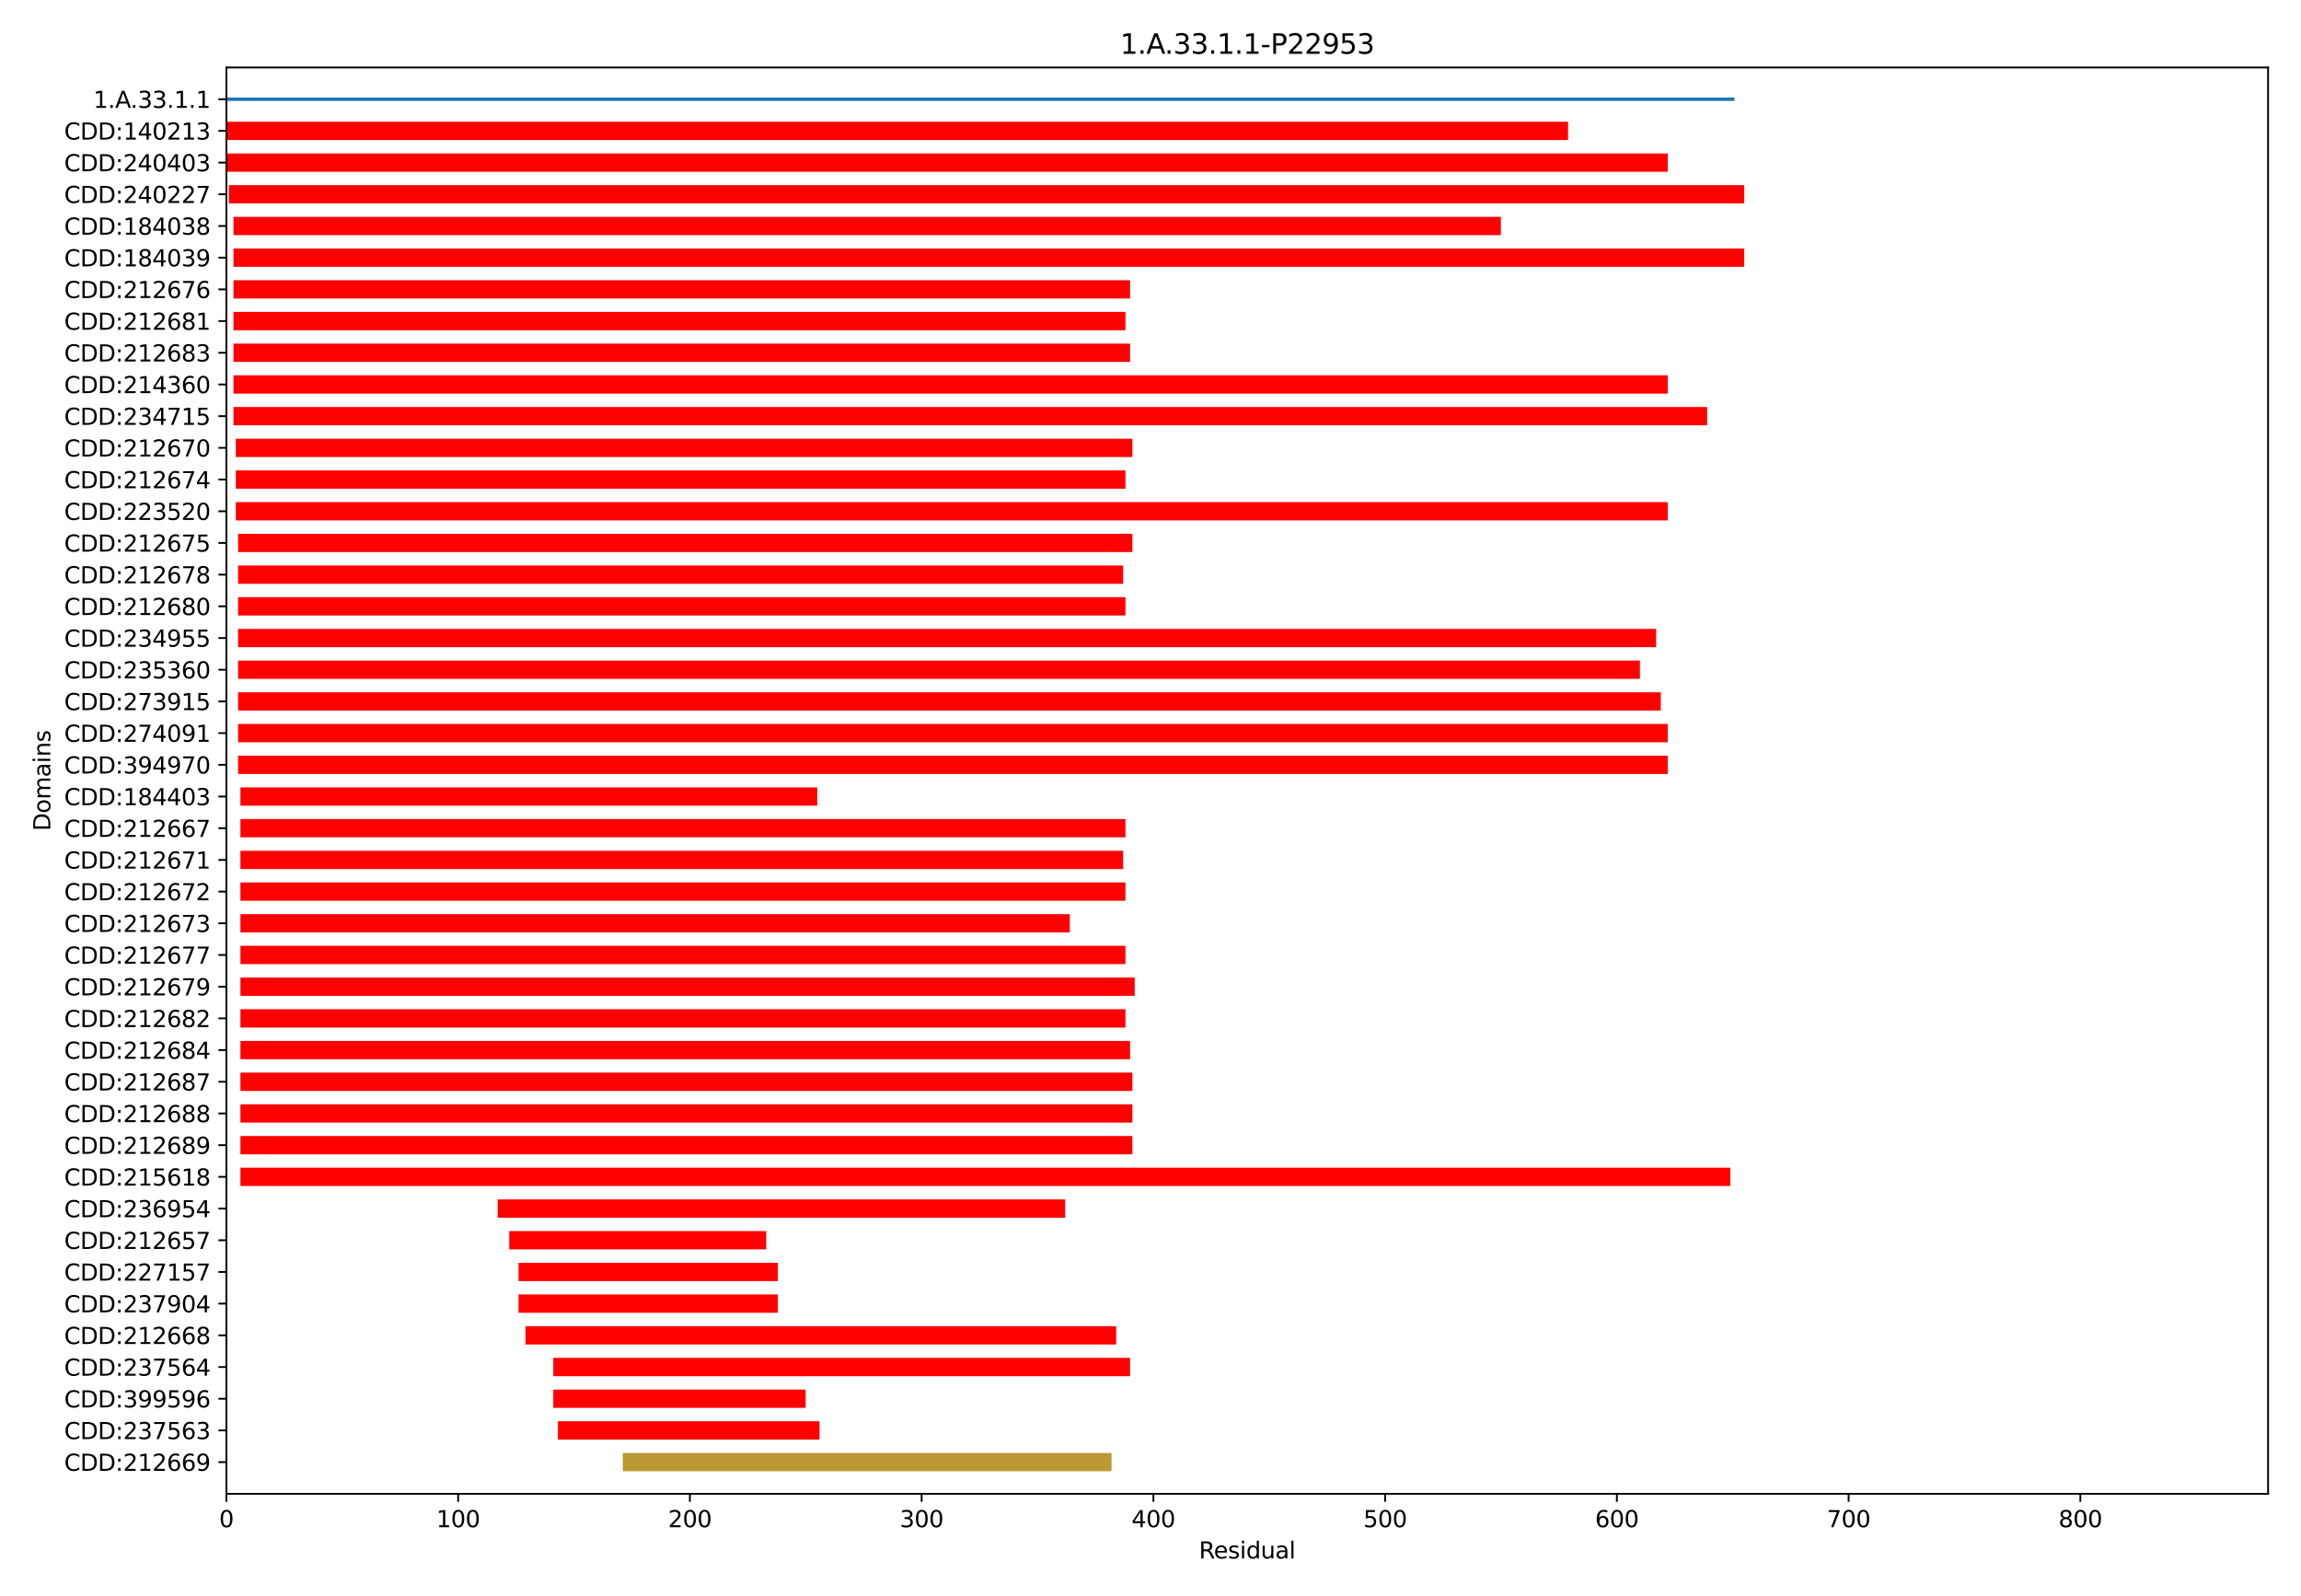 <?xml version="1.0" encoding="utf-8" standalone="no"?>
<!DOCTYPE svg PUBLIC "-//W3C//DTD SVG 1.1//EN"
  "http://www.w3.org/Graphics/SVG/1.1/DTD/svg11.dtd">
<svg xmlns:xlink="http://www.w3.org/1999/xlink" width="1006.205pt" height="697.974pt" viewBox="0 0 1006.205 697.974" xmlns="http://www.w3.org/2000/svg" version="1.1">
 <defs>
  <style type="text/css">*{stroke-linejoin: round; stroke-linecap: butt}</style>
 </defs>
 <g id="figure_1">
  <g id="patch_1">
   <path d="M 0 697.974 
L 1006.205 697.974 
L 1006.205 0 
L 0 0 
z
" style="fill: #ffffff"/>
  </g>
  <g id="axes_1">
   <g id="patch_2">
    <path d="M 99.005 653.218 
L 991.805 653.218 
L 991.805 29.518 
L 99.005 29.518 
z
" style="fill: #ffffff"/>
   </g>
   <g id="matplotlib.axis_1">
    <g id="xtick_1">
     <g id="line2d_1">
      <defs>
       <path id="m0e408257dc" d="M 0 0 
L 0 3.5 
" style="stroke: #000000; stroke-width: 0.8"/>
      </defs>
      <g>
       <use xlink:href="#m0e408257dc" x="99.005" y="653.218" style="stroke: #000000; stroke-width: 0.8"/>
      </g>
     </g>
     <g id="text_1">
      <!-- 0 -->
      <g transform="translate(95.823 667.817) scale(0.1 -0.1)">
       <defs>
        <path id="DejaVuSans-30" d="M 2034 4250 
Q 1547 4250 1301 3770 
Q 1056 3291 1056 2328 
Q 1056 1369 1301 889 
Q 1547 409 2034 409 
Q 2525 409 2770 889 
Q 3016 1369 3016 2328 
Q 3016 3291 2770 3770 
Q 2525 4250 2034 4250 
z
M 2034 4750 
Q 2819 4750 3233 4129 
Q 3647 3509 3647 2328 
Q 3647 1150 3233 529 
Q 2819 -91 2034 -91 
Q 1250 -91 836 529 
Q 422 1150 422 2328 
Q 422 3509 836 4129 
Q 1250 4750 2034 4750 
z
" transform="scale(0.016)"/>
       </defs>
       <use xlink:href="#DejaVuSans-30"/>
      </g>
     </g>
    </g>
    <g id="xtick_2">
     <g id="line2d_2">
      <g>
       <use xlink:href="#m0e408257dc" x="200.344" y="653.218" style="stroke: #000000; stroke-width: 0.8"/>
      </g>
     </g>
     <g id="text_2">
      <!-- 100 -->
      <g transform="translate(190.8 667.817) scale(0.1 -0.1)">
       <defs>
        <path id="DejaVuSans-31" d="M 794 531 
L 1825 531 
L 1825 4091 
L 703 3866 
L 703 4441 
L 1819 4666 
L 2450 4666 
L 2450 531 
L 3481 531 
L 3481 0 
L 794 0 
L 794 531 
z
" transform="scale(0.016)"/>
       </defs>
       <use xlink:href="#DejaVuSans-31"/>
       <use xlink:href="#DejaVuSans-30" x="63.623"/>
       <use xlink:href="#DejaVuSans-30" x="127.246"/>
      </g>
     </g>
    </g>
    <g id="xtick_3">
     <g id="line2d_3">
      <g>
       <use xlink:href="#m0e408257dc" x="301.683" y="653.218" style="stroke: #000000; stroke-width: 0.8"/>
      </g>
     </g>
     <g id="text_3">
      <!-- 200 -->
      <g transform="translate(292.14 667.817) scale(0.1 -0.1)">
       <defs>
        <path id="DejaVuSans-32" d="M 1228 531 
L 3431 531 
L 3431 0 
L 469 0 
L 469 531 
Q 828 903 1448 1529 
Q 2069 2156 2228 2338 
Q 2531 2678 2651 2914 
Q 2772 3150 2772 3378 
Q 2772 3750 2511 3984 
Q 2250 4219 1831 4219 
Q 1534 4219 1204 4116 
Q 875 4013 500 3803 
L 500 4441 
Q 881 4594 1212 4672 
Q 1544 4750 1819 4750 
Q 2544 4750 2975 4387 
Q 3406 4025 3406 3419 
Q 3406 3131 3298 2873 
Q 3191 2616 2906 2266 
Q 2828 2175 2409 1742 
Q 1991 1309 1228 531 
z
" transform="scale(0.016)"/>
       </defs>
       <use xlink:href="#DejaVuSans-32"/>
       <use xlink:href="#DejaVuSans-30" x="63.623"/>
       <use xlink:href="#DejaVuSans-30" x="127.246"/>
      </g>
     </g>
    </g>
    <g id="xtick_4">
     <g id="line2d_4">
      <g>
       <use xlink:href="#m0e408257dc" x="403.023" y="653.218" style="stroke: #000000; stroke-width: 0.8"/>
      </g>
     </g>
     <g id="text_4">
      <!-- 300 -->
      <g transform="translate(393.479 667.817) scale(0.1 -0.1)">
       <defs>
        <path id="DejaVuSans-33" d="M 2597 2516 
Q 3050 2419 3304 2112 
Q 3559 1806 3559 1356 
Q 3559 666 3084 287 
Q 2609 -91 1734 -91 
Q 1441 -91 1130 -33 
Q 819 25 488 141 
L 488 750 
Q 750 597 1062 519 
Q 1375 441 1716 441 
Q 2309 441 2620 675 
Q 2931 909 2931 1356 
Q 2931 1769 2642 2001 
Q 2353 2234 1838 2234 
L 1294 2234 
L 1294 2753 
L 1863 2753 
Q 2328 2753 2575 2939 
Q 2822 3125 2822 3475 
Q 2822 3834 2567 4026 
Q 2313 4219 1838 4219 
Q 1578 4219 1281 4162 
Q 984 4106 628 3988 
L 628 4550 
Q 988 4650 1302 4700 
Q 1616 4750 1894 4750 
Q 2613 4750 3031 4423 
Q 3450 4097 3450 3541 
Q 3450 3153 3228 2886 
Q 3006 2619 2597 2516 
z
" transform="scale(0.016)"/>
       </defs>
       <use xlink:href="#DejaVuSans-33"/>
       <use xlink:href="#DejaVuSans-30" x="63.623"/>
       <use xlink:href="#DejaVuSans-30" x="127.246"/>
      </g>
     </g>
    </g>
    <g id="xtick_5">
     <g id="line2d_5">
      <g>
       <use xlink:href="#m0e408257dc" x="504.362" y="653.218" style="stroke: #000000; stroke-width: 0.8"/>
      </g>
     </g>
     <g id="text_5">
      <!-- 400 -->
      <g transform="translate(494.818 667.817) scale(0.1 -0.1)">
       <defs>
        <path id="DejaVuSans-34" d="M 2419 4116 
L 825 1625 
L 2419 1625 
L 2419 4116 
z
M 2253 4666 
L 3047 4666 
L 3047 1625 
L 3713 1625 
L 3713 1100 
L 3047 1100 
L 3047 0 
L 2419 0 
L 2419 1100 
L 313 1100 
L 313 1709 
L 2253 4666 
z
" transform="scale(0.016)"/>
       </defs>
       <use xlink:href="#DejaVuSans-34"/>
       <use xlink:href="#DejaVuSans-30" x="63.623"/>
       <use xlink:href="#DejaVuSans-30" x="127.246"/>
      </g>
     </g>
    </g>
    <g id="xtick_6">
     <g id="line2d_6">
      <g>
       <use xlink:href="#m0e408257dc" x="605.702" y="653.218" style="stroke: #000000; stroke-width: 0.8"/>
      </g>
     </g>
     <g id="text_6">
      <!-- 500 -->
      <g transform="translate(596.158 667.817) scale(0.1 -0.1)">
       <defs>
        <path id="DejaVuSans-35" d="M 691 4666 
L 3169 4666 
L 3169 4134 
L 1269 4134 
L 1269 2991 
Q 1406 3038 1543 3061 
Q 1681 3084 1819 3084 
Q 2600 3084 3056 2656 
Q 3513 2228 3513 1497 
Q 3513 744 3044 326 
Q 2575 -91 1722 -91 
Q 1428 -91 1123 -41 
Q 819 9 494 109 
L 494 744 
Q 775 591 1075 516 
Q 1375 441 1709 441 
Q 2250 441 2565 725 
Q 2881 1009 2881 1497 
Q 2881 1984 2565 2268 
Q 2250 2553 1709 2553 
Q 1456 2553 1204 2497 
Q 953 2441 691 2322 
L 691 4666 
z
" transform="scale(0.016)"/>
       </defs>
       <use xlink:href="#DejaVuSans-35"/>
       <use xlink:href="#DejaVuSans-30" x="63.623"/>
       <use xlink:href="#DejaVuSans-30" x="127.246"/>
      </g>
     </g>
    </g>
    <g id="xtick_7">
     <g id="line2d_7">
      <g>
       <use xlink:href="#m0e408257dc" x="707.041" y="653.218" style="stroke: #000000; stroke-width: 0.8"/>
      </g>
     </g>
     <g id="text_7">
      <!-- 600 -->
      <g transform="translate(697.497 667.817) scale(0.1 -0.1)">
       <defs>
        <path id="DejaVuSans-36" d="M 2113 2584 
Q 1688 2584 1439 2293 
Q 1191 2003 1191 1497 
Q 1191 994 1439 701 
Q 1688 409 2113 409 
Q 2538 409 2786 701 
Q 3034 994 3034 1497 
Q 3034 2003 2786 2293 
Q 2538 2584 2113 2584 
z
M 3366 4563 
L 3366 3988 
Q 3128 4100 2886 4159 
Q 2644 4219 2406 4219 
Q 1781 4219 1451 3797 
Q 1122 3375 1075 2522 
Q 1259 2794 1537 2939 
Q 1816 3084 2150 3084 
Q 2853 3084 3261 2657 
Q 3669 2231 3669 1497 
Q 3669 778 3244 343 
Q 2819 -91 2113 -91 
Q 1303 -91 875 529 
Q 447 1150 447 2328 
Q 447 3434 972 4092 
Q 1497 4750 2381 4750 
Q 2619 4750 2861 4703 
Q 3103 4656 3366 4563 
z
" transform="scale(0.016)"/>
       </defs>
       <use xlink:href="#DejaVuSans-36"/>
       <use xlink:href="#DejaVuSans-30" x="63.623"/>
       <use xlink:href="#DejaVuSans-30" x="127.246"/>
      </g>
     </g>
    </g>
    <g id="xtick_8">
     <g id="line2d_8">
      <g>
       <use xlink:href="#m0e408257dc" x="808.38" y="653.218" style="stroke: #000000; stroke-width: 0.8"/>
      </g>
     </g>
     <g id="text_8">
      <!-- 700 -->
      <g transform="translate(798.837 667.817) scale(0.1 -0.1)">
       <defs>
        <path id="DejaVuSans-37" d="M 525 4666 
L 3525 4666 
L 3525 4397 
L 1831 0 
L 1172 0 
L 2766 4134 
L 525 4134 
L 525 4666 
z
" transform="scale(0.016)"/>
       </defs>
       <use xlink:href="#DejaVuSans-37"/>
       <use xlink:href="#DejaVuSans-30" x="63.623"/>
       <use xlink:href="#DejaVuSans-30" x="127.246"/>
      </g>
     </g>
    </g>
    <g id="xtick_9">
     <g id="line2d_9">
      <g>
       <use xlink:href="#m0e408257dc" x="909.72" y="653.218" style="stroke: #000000; stroke-width: 0.8"/>
      </g>
     </g>
     <g id="text_9">
      <!-- 800 -->
      <g transform="translate(900.176 667.817) scale(0.1 -0.1)">
       <defs>
        <path id="DejaVuSans-38" d="M 2034 2216 
Q 1584 2216 1326 1975 
Q 1069 1734 1069 1313 
Q 1069 891 1326 650 
Q 1584 409 2034 409 
Q 2484 409 2743 651 
Q 3003 894 3003 1313 
Q 3003 1734 2745 1975 
Q 2488 2216 2034 2216 
z
M 1403 2484 
Q 997 2584 770 2862 
Q 544 3141 544 3541 
Q 544 4100 942 4425 
Q 1341 4750 2034 4750 
Q 2731 4750 3128 4425 
Q 3525 4100 3525 3541 
Q 3525 3141 3298 2862 
Q 3072 2584 2669 2484 
Q 3125 2378 3379 2068 
Q 3634 1759 3634 1313 
Q 3634 634 3220 271 
Q 2806 -91 2034 -91 
Q 1263 -91 848 271 
Q 434 634 434 1313 
Q 434 1759 690 2068 
Q 947 2378 1403 2484 
z
M 1172 3481 
Q 1172 3119 1398 2916 
Q 1625 2713 2034 2713 
Q 2441 2713 2670 2916 
Q 2900 3119 2900 3481 
Q 2900 3844 2670 4047 
Q 2441 4250 2034 4250 
Q 1625 4250 1398 4047 
Q 1172 3844 1172 3481 
z
" transform="scale(0.016)"/>
       </defs>
       <use xlink:href="#DejaVuSans-38"/>
       <use xlink:href="#DejaVuSans-30" x="63.623"/>
       <use xlink:href="#DejaVuSans-30" x="127.246"/>
      </g>
     </g>
    </g>
    <g id="text_10">
     <!-- Residual -->
     <g transform="translate(524.289 681.495) scale(0.1 -0.1)">
      <defs>
       <path id="DejaVuSans-52" d="M 2841 2188 
Q 3044 2119 3236 1894 
Q 3428 1669 3622 1275 
L 4263 0 
L 3584 0 
L 2988 1197 
Q 2756 1666 2539 1819 
Q 2322 1972 1947 1972 
L 1259 1972 
L 1259 0 
L 628 0 
L 628 4666 
L 2053 4666 
Q 2853 4666 3247 4331 
Q 3641 3997 3641 3322 
Q 3641 2881 3436 2590 
Q 3231 2300 2841 2188 
z
M 1259 4147 
L 1259 2491 
L 2053 2491 
Q 2509 2491 2742 2702 
Q 2975 2913 2975 3322 
Q 2975 3731 2742 3939 
Q 2509 4147 2053 4147 
L 1259 4147 
z
" transform="scale(0.016)"/>
       <path id="DejaVuSans-65" d="M 3597 1894 
L 3597 1613 
L 953 1613 
Q 991 1019 1311 708 
Q 1631 397 2203 397 
Q 2534 397 2845 478 
Q 3156 559 3463 722 
L 3463 178 
Q 3153 47 2828 -22 
Q 2503 -91 2169 -91 
Q 1331 -91 842 396 
Q 353 884 353 1716 
Q 353 2575 817 3079 
Q 1281 3584 2069 3584 
Q 2775 3584 3186 3129 
Q 3597 2675 3597 1894 
z
M 3022 2063 
Q 3016 2534 2758 2815 
Q 2500 3097 2075 3097 
Q 1594 3097 1305 2825 
Q 1016 2553 972 2059 
L 3022 2063 
z
" transform="scale(0.016)"/>
       <path id="DejaVuSans-73" d="M 2834 3397 
L 2834 2853 
Q 2591 2978 2328 3040 
Q 2066 3103 1784 3103 
Q 1356 3103 1142 2972 
Q 928 2841 928 2578 
Q 928 2378 1081 2264 
Q 1234 2150 1697 2047 
L 1894 2003 
Q 2506 1872 2764 1633 
Q 3022 1394 3022 966 
Q 3022 478 2636 193 
Q 2250 -91 1575 -91 
Q 1294 -91 989 -36 
Q 684 19 347 128 
L 347 722 
Q 666 556 975 473 
Q 1284 391 1588 391 
Q 1994 391 2212 530 
Q 2431 669 2431 922 
Q 2431 1156 2273 1281 
Q 2116 1406 1581 1522 
L 1381 1569 
Q 847 1681 609 1914 
Q 372 2147 372 2553 
Q 372 3047 722 3315 
Q 1072 3584 1716 3584 
Q 2034 3584 2315 3537 
Q 2597 3491 2834 3397 
z
" transform="scale(0.016)"/>
       <path id="DejaVuSans-69" d="M 603 3500 
L 1178 3500 
L 1178 0 
L 603 0 
L 603 3500 
z
M 603 4863 
L 1178 4863 
L 1178 4134 
L 603 4134 
L 603 4863 
z
" transform="scale(0.016)"/>
       <path id="DejaVuSans-64" d="M 2906 2969 
L 2906 4863 
L 3481 4863 
L 3481 0 
L 2906 0 
L 2906 525 
Q 2725 213 2448 61 
Q 2172 -91 1784 -91 
Q 1150 -91 751 415 
Q 353 922 353 1747 
Q 353 2572 751 3078 
Q 1150 3584 1784 3584 
Q 2172 3584 2448 3432 
Q 2725 3281 2906 2969 
z
M 947 1747 
Q 947 1113 1208 752 
Q 1469 391 1925 391 
Q 2381 391 2643 752 
Q 2906 1113 2906 1747 
Q 2906 2381 2643 2742 
Q 2381 3103 1925 3103 
Q 1469 3103 1208 2742 
Q 947 2381 947 1747 
z
" transform="scale(0.016)"/>
       <path id="DejaVuSans-75" d="M 544 1381 
L 544 3500 
L 1119 3500 
L 1119 1403 
Q 1119 906 1312 657 
Q 1506 409 1894 409 
Q 2359 409 2629 706 
Q 2900 1003 2900 1516 
L 2900 3500 
L 3475 3500 
L 3475 0 
L 2900 0 
L 2900 538 
Q 2691 219 2414 64 
Q 2138 -91 1772 -91 
Q 1169 -91 856 284 
Q 544 659 544 1381 
z
M 1991 3584 
L 1991 3584 
z
" transform="scale(0.016)"/>
       <path id="DejaVuSans-61" d="M 2194 1759 
Q 1497 1759 1228 1600 
Q 959 1441 959 1056 
Q 959 750 1161 570 
Q 1363 391 1709 391 
Q 2188 391 2477 730 
Q 2766 1069 2766 1631 
L 2766 1759 
L 2194 1759 
z
M 3341 1997 
L 3341 0 
L 2766 0 
L 2766 531 
Q 2569 213 2275 61 
Q 1981 -91 1556 -91 
Q 1019 -91 701 211 
Q 384 513 384 1019 
Q 384 1609 779 1909 
Q 1175 2209 1959 2209 
L 2766 2209 
L 2766 2266 
Q 2766 2663 2505 2880 
Q 2244 3097 1772 3097 
Q 1472 3097 1187 3025 
Q 903 2953 641 2809 
L 641 3341 
Q 956 3463 1253 3523 
Q 1550 3584 1831 3584 
Q 2591 3584 2966 3190 
Q 3341 2797 3341 1997 
z
" transform="scale(0.016)"/>
       <path id="DejaVuSans-6c" d="M 603 4863 
L 1178 4863 
L 1178 0 
L 603 0 
L 603 4863 
z
" transform="scale(0.016)"/>
      </defs>
      <use xlink:href="#DejaVuSans-52"/>
      <use xlink:href="#DejaVuSans-65" x="64.982"/>
      <use xlink:href="#DejaVuSans-73" x="126.506"/>
      <use xlink:href="#DejaVuSans-69" x="178.605"/>
      <use xlink:href="#DejaVuSans-64" x="206.389"/>
      <use xlink:href="#DejaVuSans-75" x="269.865"/>
      <use xlink:href="#DejaVuSans-61" x="333.244"/>
      <use xlink:href="#DejaVuSans-6c" x="394.523"/>
     </g>
    </g>
   </g>
   <g id="matplotlib.axis_2">
    <g id="ytick_1">
     <g id="line2d_10">
      <defs>
       <path id="mcc6b785539" d="M 0 0 
L -3.5 0 
" style="stroke: #000000; stroke-width: 0.8"/>
      </defs>
      <g>
       <use xlink:href="#mcc6b785539" x="99.005" y="43.378" style="stroke: #000000; stroke-width: 0.8"/>
      </g>
     </g>
     <g id="text_11">
      <!-- 1.A.33.1.1 -->
      <g transform="translate(40.814 47.177) scale(0.1 -0.1)">
       <defs>
        <path id="DejaVuSans-2e" d="M 684 794 
L 1344 794 
L 1344 0 
L 684 0 
L 684 794 
z
" transform="scale(0.016)"/>
        <path id="DejaVuSans-41" d="M 2188 4044 
L 1331 1722 
L 3047 1722 
L 2188 4044 
z
M 1831 4666 
L 2547 4666 
L 4325 0 
L 3669 0 
L 3244 1197 
L 1141 1197 
L 716 0 
L 50 0 
L 1831 4666 
z
" transform="scale(0.016)"/>
       </defs>
       <use xlink:href="#DejaVuSans-31"/>
       <use xlink:href="#DejaVuSans-2e" x="63.623"/>
       <use xlink:href="#DejaVuSans-41" x="95.41"/>
       <use xlink:href="#DejaVuSans-2e" x="162.068"/>
       <use xlink:href="#DejaVuSans-33" x="193.855"/>
       <use xlink:href="#DejaVuSans-33" x="257.479"/>
       <use xlink:href="#DejaVuSans-2e" x="321.102"/>
       <use xlink:href="#DejaVuSans-31" x="352.889"/>
       <use xlink:href="#DejaVuSans-2e" x="416.512"/>
       <use xlink:href="#DejaVuSans-31" x="448.299"/>
      </g>
     </g>
    </g>
    <g id="ytick_2">
     <g id="line2d_11">
      <g>
       <use xlink:href="#mcc6b785539" x="99.005" y="57.238" style="stroke: #000000; stroke-width: 0.8"/>
      </g>
     </g>
     <g id="text_12">
      <!-- CDD:140213 -->
      <g transform="translate(28.078 61.037) scale(0.1 -0.1)">
       <defs>
        <path id="DejaVuSans-43" d="M 4122 4306 
L 4122 3641 
Q 3803 3938 3442 4084 
Q 3081 4231 2675 4231 
Q 1875 4231 1450 3742 
Q 1025 3253 1025 2328 
Q 1025 1406 1450 917 
Q 1875 428 2675 428 
Q 3081 428 3442 575 
Q 3803 722 4122 1019 
L 4122 359 
Q 3791 134 3420 21 
Q 3050 -91 2638 -91 
Q 1578 -91 968 557 
Q 359 1206 359 2328 
Q 359 3453 968 4101 
Q 1578 4750 2638 4750 
Q 3056 4750 3426 4639 
Q 3797 4528 4122 4306 
z
" transform="scale(0.016)"/>
        <path id="DejaVuSans-44" d="M 1259 4147 
L 1259 519 
L 2022 519 
Q 2988 519 3436 956 
Q 3884 1394 3884 2338 
Q 3884 3275 3436 3711 
Q 2988 4147 2022 4147 
L 1259 4147 
z
M 628 4666 
L 1925 4666 
Q 3281 4666 3915 4102 
Q 4550 3538 4550 2338 
Q 4550 1131 3912 565 
Q 3275 0 1925 0 
L 628 0 
L 628 4666 
z
" transform="scale(0.016)"/>
        <path id="DejaVuSans-3a" d="M 750 794 
L 1409 794 
L 1409 0 
L 750 0 
L 750 794 
z
M 750 3309 
L 1409 3309 
L 1409 2516 
L 750 2516 
L 750 3309 
z
" transform="scale(0.016)"/>
       </defs>
       <use xlink:href="#DejaVuSans-43"/>
       <use xlink:href="#DejaVuSans-44" x="69.824"/>
       <use xlink:href="#DejaVuSans-44" x="146.826"/>
       <use xlink:href="#DejaVuSans-3a" x="223.828"/>
       <use xlink:href="#DejaVuSans-31" x="257.52"/>
       <use xlink:href="#DejaVuSans-34" x="321.143"/>
       <use xlink:href="#DejaVuSans-30" x="384.766"/>
       <use xlink:href="#DejaVuSans-32" x="448.389"/>
       <use xlink:href="#DejaVuSans-31" x="512.012"/>
       <use xlink:href="#DejaVuSans-33" x="575.635"/>
      </g>
     </g>
    </g>
    <g id="ytick_3">
     <g id="line2d_12">
      <g>
       <use xlink:href="#mcc6b785539" x="99.005" y="71.098" style="stroke: #000000; stroke-width: 0.8"/>
      </g>
     </g>
     <g id="text_13">
      <!-- CDD:240403 -->
      <g transform="translate(28.078 74.897) scale(0.1 -0.1)">
       <use xlink:href="#DejaVuSans-43"/>
       <use xlink:href="#DejaVuSans-44" x="69.824"/>
       <use xlink:href="#DejaVuSans-44" x="146.826"/>
       <use xlink:href="#DejaVuSans-3a" x="223.828"/>
       <use xlink:href="#DejaVuSans-32" x="257.52"/>
       <use xlink:href="#DejaVuSans-34" x="321.143"/>
       <use xlink:href="#DejaVuSans-30" x="384.766"/>
       <use xlink:href="#DejaVuSans-34" x="448.389"/>
       <use xlink:href="#DejaVuSans-30" x="512.012"/>
       <use xlink:href="#DejaVuSans-33" x="575.635"/>
      </g>
     </g>
    </g>
    <g id="ytick_4">
     <g id="line2d_13">
      <g>
       <use xlink:href="#mcc6b785539" x="99.005" y="84.958" style="stroke: #000000; stroke-width: 0.8"/>
      </g>
     </g>
     <g id="text_14">
      <!-- CDD:240227 -->
      <g transform="translate(28.078 88.757) scale(0.1 -0.1)">
       <use xlink:href="#DejaVuSans-43"/>
       <use xlink:href="#DejaVuSans-44" x="69.824"/>
       <use xlink:href="#DejaVuSans-44" x="146.826"/>
       <use xlink:href="#DejaVuSans-3a" x="223.828"/>
       <use xlink:href="#DejaVuSans-32" x="257.52"/>
       <use xlink:href="#DejaVuSans-34" x="321.143"/>
       <use xlink:href="#DejaVuSans-30" x="384.766"/>
       <use xlink:href="#DejaVuSans-32" x="448.389"/>
       <use xlink:href="#DejaVuSans-32" x="512.012"/>
       <use xlink:href="#DejaVuSans-37" x="575.635"/>
      </g>
     </g>
    </g>
    <g id="ytick_5">
     <g id="line2d_14">
      <g>
       <use xlink:href="#mcc6b785539" x="99.005" y="98.818" style="stroke: #000000; stroke-width: 0.8"/>
      </g>
     </g>
     <g id="text_15">
      <!-- CDD:184038 -->
      <g transform="translate(28.078 102.617) scale(0.1 -0.1)">
       <use xlink:href="#DejaVuSans-43"/>
       <use xlink:href="#DejaVuSans-44" x="69.824"/>
       <use xlink:href="#DejaVuSans-44" x="146.826"/>
       <use xlink:href="#DejaVuSans-3a" x="223.828"/>
       <use xlink:href="#DejaVuSans-31" x="257.52"/>
       <use xlink:href="#DejaVuSans-38" x="321.143"/>
       <use xlink:href="#DejaVuSans-34" x="384.766"/>
       <use xlink:href="#DejaVuSans-30" x="448.389"/>
       <use xlink:href="#DejaVuSans-33" x="512.012"/>
       <use xlink:href="#DejaVuSans-38" x="575.635"/>
      </g>
     </g>
    </g>
    <g id="ytick_6">
     <g id="line2d_15">
      <g>
       <use xlink:href="#mcc6b785539" x="99.005" y="112.678" style="stroke: #000000; stroke-width: 0.8"/>
      </g>
     </g>
     <g id="text_16">
      <!-- CDD:184039 -->
      <g transform="translate(28.078 116.477) scale(0.1 -0.1)">
       <defs>
        <path id="DejaVuSans-39" d="M 703 97 
L 703 672 
Q 941 559 1184 500 
Q 1428 441 1663 441 
Q 2288 441 2617 861 
Q 2947 1281 2994 2138 
Q 2813 1869 2534 1725 
Q 2256 1581 1919 1581 
Q 1219 1581 811 2004 
Q 403 2428 403 3163 
Q 403 3881 828 4315 
Q 1253 4750 1959 4750 
Q 2769 4750 3195 4129 
Q 3622 3509 3622 2328 
Q 3622 1225 3098 567 
Q 2575 -91 1691 -91 
Q 1453 -91 1209 -44 
Q 966 3 703 97 
z
M 1959 2075 
Q 2384 2075 2632 2365 
Q 2881 2656 2881 3163 
Q 2881 3666 2632 3958 
Q 2384 4250 1959 4250 
Q 1534 4250 1286 3958 
Q 1038 3666 1038 3163 
Q 1038 2656 1286 2365 
Q 1534 2075 1959 2075 
z
" transform="scale(0.016)"/>
       </defs>
       <use xlink:href="#DejaVuSans-43"/>
       <use xlink:href="#DejaVuSans-44" x="69.824"/>
       <use xlink:href="#DejaVuSans-44" x="146.826"/>
       <use xlink:href="#DejaVuSans-3a" x="223.828"/>
       <use xlink:href="#DejaVuSans-31" x="257.52"/>
       <use xlink:href="#DejaVuSans-38" x="321.143"/>
       <use xlink:href="#DejaVuSans-34" x="384.766"/>
       <use xlink:href="#DejaVuSans-30" x="448.389"/>
       <use xlink:href="#DejaVuSans-33" x="512.012"/>
       <use xlink:href="#DejaVuSans-39" x="575.635"/>
      </g>
     </g>
    </g>
    <g id="ytick_7">
     <g id="line2d_16">
      <g>
       <use xlink:href="#mcc6b785539" x="99.005" y="126.538" style="stroke: #000000; stroke-width: 0.8"/>
      </g>
     </g>
     <g id="text_17">
      <!-- CDD:212676 -->
      <g transform="translate(28.078 130.337) scale(0.1 -0.1)">
       <use xlink:href="#DejaVuSans-43"/>
       <use xlink:href="#DejaVuSans-44" x="69.824"/>
       <use xlink:href="#DejaVuSans-44" x="146.826"/>
       <use xlink:href="#DejaVuSans-3a" x="223.828"/>
       <use xlink:href="#DejaVuSans-32" x="257.52"/>
       <use xlink:href="#DejaVuSans-31" x="321.143"/>
       <use xlink:href="#DejaVuSans-32" x="384.766"/>
       <use xlink:href="#DejaVuSans-36" x="448.389"/>
       <use xlink:href="#DejaVuSans-37" x="512.012"/>
       <use xlink:href="#DejaVuSans-36" x="575.635"/>
      </g>
     </g>
    </g>
    <g id="ytick_8">
     <g id="line2d_17">
      <g>
       <use xlink:href="#mcc6b785539" x="99.005" y="140.398" style="stroke: #000000; stroke-width: 0.8"/>
      </g>
     </g>
     <g id="text_18">
      <!-- CDD:212681 -->
      <g transform="translate(28.078 144.197) scale(0.1 -0.1)">
       <use xlink:href="#DejaVuSans-43"/>
       <use xlink:href="#DejaVuSans-44" x="69.824"/>
       <use xlink:href="#DejaVuSans-44" x="146.826"/>
       <use xlink:href="#DejaVuSans-3a" x="223.828"/>
       <use xlink:href="#DejaVuSans-32" x="257.52"/>
       <use xlink:href="#DejaVuSans-31" x="321.143"/>
       <use xlink:href="#DejaVuSans-32" x="384.766"/>
       <use xlink:href="#DejaVuSans-36" x="448.389"/>
       <use xlink:href="#DejaVuSans-38" x="512.012"/>
       <use xlink:href="#DejaVuSans-31" x="575.635"/>
      </g>
     </g>
    </g>
    <g id="ytick_9">
     <g id="line2d_18">
      <g>
       <use xlink:href="#mcc6b785539" x="99.005" y="154.258" style="stroke: #000000; stroke-width: 0.8"/>
      </g>
     </g>
     <g id="text_19">
      <!-- CDD:212683 -->
      <g transform="translate(28.078 158.057) scale(0.1 -0.1)">
       <use xlink:href="#DejaVuSans-43"/>
       <use xlink:href="#DejaVuSans-44" x="69.824"/>
       <use xlink:href="#DejaVuSans-44" x="146.826"/>
       <use xlink:href="#DejaVuSans-3a" x="223.828"/>
       <use xlink:href="#DejaVuSans-32" x="257.52"/>
       <use xlink:href="#DejaVuSans-31" x="321.143"/>
       <use xlink:href="#DejaVuSans-32" x="384.766"/>
       <use xlink:href="#DejaVuSans-36" x="448.389"/>
       <use xlink:href="#DejaVuSans-38" x="512.012"/>
       <use xlink:href="#DejaVuSans-33" x="575.635"/>
      </g>
     </g>
    </g>
    <g id="ytick_10">
     <g id="line2d_19">
      <g>
       <use xlink:href="#mcc6b785539" x="99.005" y="168.118" style="stroke: #000000; stroke-width: 0.8"/>
      </g>
     </g>
     <g id="text_20">
      <!-- CDD:214360 -->
      <g transform="translate(28.078 171.917) scale(0.1 -0.1)">
       <use xlink:href="#DejaVuSans-43"/>
       <use xlink:href="#DejaVuSans-44" x="69.824"/>
       <use xlink:href="#DejaVuSans-44" x="146.826"/>
       <use xlink:href="#DejaVuSans-3a" x="223.828"/>
       <use xlink:href="#DejaVuSans-32" x="257.52"/>
       <use xlink:href="#DejaVuSans-31" x="321.143"/>
       <use xlink:href="#DejaVuSans-34" x="384.766"/>
       <use xlink:href="#DejaVuSans-33" x="448.389"/>
       <use xlink:href="#DejaVuSans-36" x="512.012"/>
       <use xlink:href="#DejaVuSans-30" x="575.635"/>
      </g>
     </g>
    </g>
    <g id="ytick_11">
     <g id="line2d_20">
      <g>
       <use xlink:href="#mcc6b785539" x="99.005" y="181.978" style="stroke: #000000; stroke-width: 0.8"/>
      </g>
     </g>
     <g id="text_21">
      <!-- CDD:234715 -->
      <g transform="translate(28.078 185.777) scale(0.1 -0.1)">
       <use xlink:href="#DejaVuSans-43"/>
       <use xlink:href="#DejaVuSans-44" x="69.824"/>
       <use xlink:href="#DejaVuSans-44" x="146.826"/>
       <use xlink:href="#DejaVuSans-3a" x="223.828"/>
       <use xlink:href="#DejaVuSans-32" x="257.52"/>
       <use xlink:href="#DejaVuSans-33" x="321.143"/>
       <use xlink:href="#DejaVuSans-34" x="384.766"/>
       <use xlink:href="#DejaVuSans-37" x="448.389"/>
       <use xlink:href="#DejaVuSans-31" x="512.012"/>
       <use xlink:href="#DejaVuSans-35" x="575.635"/>
      </g>
     </g>
    </g>
    <g id="ytick_12">
     <g id="line2d_21">
      <g>
       <use xlink:href="#mcc6b785539" x="99.005" y="195.838" style="stroke: #000000; stroke-width: 0.8"/>
      </g>
     </g>
     <g id="text_22">
      <!-- CDD:212670 -->
      <g transform="translate(28.078 199.637) scale(0.1 -0.1)">
       <use xlink:href="#DejaVuSans-43"/>
       <use xlink:href="#DejaVuSans-44" x="69.824"/>
       <use xlink:href="#DejaVuSans-44" x="146.826"/>
       <use xlink:href="#DejaVuSans-3a" x="223.828"/>
       <use xlink:href="#DejaVuSans-32" x="257.52"/>
       <use xlink:href="#DejaVuSans-31" x="321.143"/>
       <use xlink:href="#DejaVuSans-32" x="384.766"/>
       <use xlink:href="#DejaVuSans-36" x="448.389"/>
       <use xlink:href="#DejaVuSans-37" x="512.012"/>
       <use xlink:href="#DejaVuSans-30" x="575.635"/>
      </g>
     </g>
    </g>
    <g id="ytick_13">
     <g id="line2d_22">
      <g>
       <use xlink:href="#mcc6b785539" x="99.005" y="209.698" style="stroke: #000000; stroke-width: 0.8"/>
      </g>
     </g>
     <g id="text_23">
      <!-- CDD:212674 -->
      <g transform="translate(28.078 213.497) scale(0.1 -0.1)">
       <use xlink:href="#DejaVuSans-43"/>
       <use xlink:href="#DejaVuSans-44" x="69.824"/>
       <use xlink:href="#DejaVuSans-44" x="146.826"/>
       <use xlink:href="#DejaVuSans-3a" x="223.828"/>
       <use xlink:href="#DejaVuSans-32" x="257.52"/>
       <use xlink:href="#DejaVuSans-31" x="321.143"/>
       <use xlink:href="#DejaVuSans-32" x="384.766"/>
       <use xlink:href="#DejaVuSans-36" x="448.389"/>
       <use xlink:href="#DejaVuSans-37" x="512.012"/>
       <use xlink:href="#DejaVuSans-34" x="575.635"/>
      </g>
     </g>
    </g>
    <g id="ytick_14">
     <g id="line2d_23">
      <g>
       <use xlink:href="#mcc6b785539" x="99.005" y="223.558" style="stroke: #000000; stroke-width: 0.8"/>
      </g>
     </g>
     <g id="text_24">
      <!-- CDD:223520 -->
      <g transform="translate(28.078 227.357) scale(0.1 -0.1)">
       <use xlink:href="#DejaVuSans-43"/>
       <use xlink:href="#DejaVuSans-44" x="69.824"/>
       <use xlink:href="#DejaVuSans-44" x="146.826"/>
       <use xlink:href="#DejaVuSans-3a" x="223.828"/>
       <use xlink:href="#DejaVuSans-32" x="257.52"/>
       <use xlink:href="#DejaVuSans-32" x="321.143"/>
       <use xlink:href="#DejaVuSans-33" x="384.766"/>
       <use xlink:href="#DejaVuSans-35" x="448.389"/>
       <use xlink:href="#DejaVuSans-32" x="512.012"/>
       <use xlink:href="#DejaVuSans-30" x="575.635"/>
      </g>
     </g>
    </g>
    <g id="ytick_15">
     <g id="line2d_24">
      <g>
       <use xlink:href="#mcc6b785539" x="99.005" y="237.418" style="stroke: #000000; stroke-width: 0.8"/>
      </g>
     </g>
     <g id="text_25">
      <!-- CDD:212675 -->
      <g transform="translate(28.078 241.217) scale(0.1 -0.1)">
       <use xlink:href="#DejaVuSans-43"/>
       <use xlink:href="#DejaVuSans-44" x="69.824"/>
       <use xlink:href="#DejaVuSans-44" x="146.826"/>
       <use xlink:href="#DejaVuSans-3a" x="223.828"/>
       <use xlink:href="#DejaVuSans-32" x="257.52"/>
       <use xlink:href="#DejaVuSans-31" x="321.143"/>
       <use xlink:href="#DejaVuSans-32" x="384.766"/>
       <use xlink:href="#DejaVuSans-36" x="448.389"/>
       <use xlink:href="#DejaVuSans-37" x="512.012"/>
       <use xlink:href="#DejaVuSans-35" x="575.635"/>
      </g>
     </g>
    </g>
    <g id="ytick_16">
     <g id="line2d_25">
      <g>
       <use xlink:href="#mcc6b785539" x="99.005" y="251.278" style="stroke: #000000; stroke-width: 0.8"/>
      </g>
     </g>
     <g id="text_26">
      <!-- CDD:212678 -->
      <g transform="translate(28.078 255.077) scale(0.1 -0.1)">
       <use xlink:href="#DejaVuSans-43"/>
       <use xlink:href="#DejaVuSans-44" x="69.824"/>
       <use xlink:href="#DejaVuSans-44" x="146.826"/>
       <use xlink:href="#DejaVuSans-3a" x="223.828"/>
       <use xlink:href="#DejaVuSans-32" x="257.52"/>
       <use xlink:href="#DejaVuSans-31" x="321.143"/>
       <use xlink:href="#DejaVuSans-32" x="384.766"/>
       <use xlink:href="#DejaVuSans-36" x="448.389"/>
       <use xlink:href="#DejaVuSans-37" x="512.012"/>
       <use xlink:href="#DejaVuSans-38" x="575.635"/>
      </g>
     </g>
    </g>
    <g id="ytick_17">
     <g id="line2d_26">
      <g>
       <use xlink:href="#mcc6b785539" x="99.005" y="265.138" style="stroke: #000000; stroke-width: 0.8"/>
      </g>
     </g>
     <g id="text_27">
      <!-- CDD:212680 -->
      <g transform="translate(28.078 268.937) scale(0.1 -0.1)">
       <use xlink:href="#DejaVuSans-43"/>
       <use xlink:href="#DejaVuSans-44" x="69.824"/>
       <use xlink:href="#DejaVuSans-44" x="146.826"/>
       <use xlink:href="#DejaVuSans-3a" x="223.828"/>
       <use xlink:href="#DejaVuSans-32" x="257.52"/>
       <use xlink:href="#DejaVuSans-31" x="321.143"/>
       <use xlink:href="#DejaVuSans-32" x="384.766"/>
       <use xlink:href="#DejaVuSans-36" x="448.389"/>
       <use xlink:href="#DejaVuSans-38" x="512.012"/>
       <use xlink:href="#DejaVuSans-30" x="575.635"/>
      </g>
     </g>
    </g>
    <g id="ytick_18">
     <g id="line2d_27">
      <g>
       <use xlink:href="#mcc6b785539" x="99.005" y="278.998" style="stroke: #000000; stroke-width: 0.8"/>
      </g>
     </g>
     <g id="text_28">
      <!-- CDD:234955 -->
      <g transform="translate(28.078 282.797) scale(0.1 -0.1)">
       <use xlink:href="#DejaVuSans-43"/>
       <use xlink:href="#DejaVuSans-44" x="69.824"/>
       <use xlink:href="#DejaVuSans-44" x="146.826"/>
       <use xlink:href="#DejaVuSans-3a" x="223.828"/>
       <use xlink:href="#DejaVuSans-32" x="257.52"/>
       <use xlink:href="#DejaVuSans-33" x="321.143"/>
       <use xlink:href="#DejaVuSans-34" x="384.766"/>
       <use xlink:href="#DejaVuSans-39" x="448.389"/>
       <use xlink:href="#DejaVuSans-35" x="512.012"/>
       <use xlink:href="#DejaVuSans-35" x="575.635"/>
      </g>
     </g>
    </g>
    <g id="ytick_19">
     <g id="line2d_28">
      <g>
       <use xlink:href="#mcc6b785539" x="99.005" y="292.858" style="stroke: #000000; stroke-width: 0.8"/>
      </g>
     </g>
     <g id="text_29">
      <!-- CDD:235360 -->
      <g transform="translate(28.078 296.657) scale(0.1 -0.1)">
       <use xlink:href="#DejaVuSans-43"/>
       <use xlink:href="#DejaVuSans-44" x="69.824"/>
       <use xlink:href="#DejaVuSans-44" x="146.826"/>
       <use xlink:href="#DejaVuSans-3a" x="223.828"/>
       <use xlink:href="#DejaVuSans-32" x="257.52"/>
       <use xlink:href="#DejaVuSans-33" x="321.143"/>
       <use xlink:href="#DejaVuSans-35" x="384.766"/>
       <use xlink:href="#DejaVuSans-33" x="448.389"/>
       <use xlink:href="#DejaVuSans-36" x="512.012"/>
       <use xlink:href="#DejaVuSans-30" x="575.635"/>
      </g>
     </g>
    </g>
    <g id="ytick_20">
     <g id="line2d_29">
      <g>
       <use xlink:href="#mcc6b785539" x="99.005" y="306.718" style="stroke: #000000; stroke-width: 0.8"/>
      </g>
     </g>
     <g id="text_30">
      <!-- CDD:273915 -->
      <g transform="translate(28.078 310.517) scale(0.1 -0.1)">
       <use xlink:href="#DejaVuSans-43"/>
       <use xlink:href="#DejaVuSans-44" x="69.824"/>
       <use xlink:href="#DejaVuSans-44" x="146.826"/>
       <use xlink:href="#DejaVuSans-3a" x="223.828"/>
       <use xlink:href="#DejaVuSans-32" x="257.52"/>
       <use xlink:href="#DejaVuSans-37" x="321.143"/>
       <use xlink:href="#DejaVuSans-33" x="384.766"/>
       <use xlink:href="#DejaVuSans-39" x="448.389"/>
       <use xlink:href="#DejaVuSans-31" x="512.012"/>
       <use xlink:href="#DejaVuSans-35" x="575.635"/>
      </g>
     </g>
    </g>
    <g id="ytick_21">
     <g id="line2d_30">
      <g>
       <use xlink:href="#mcc6b785539" x="99.005" y="320.578" style="stroke: #000000; stroke-width: 0.8"/>
      </g>
     </g>
     <g id="text_31">
      <!-- CDD:274091 -->
      <g transform="translate(28.078 324.377) scale(0.1 -0.1)">
       <use xlink:href="#DejaVuSans-43"/>
       <use xlink:href="#DejaVuSans-44" x="69.824"/>
       <use xlink:href="#DejaVuSans-44" x="146.826"/>
       <use xlink:href="#DejaVuSans-3a" x="223.828"/>
       <use xlink:href="#DejaVuSans-32" x="257.52"/>
       <use xlink:href="#DejaVuSans-37" x="321.143"/>
       <use xlink:href="#DejaVuSans-34" x="384.766"/>
       <use xlink:href="#DejaVuSans-30" x="448.389"/>
       <use xlink:href="#DejaVuSans-39" x="512.012"/>
       <use xlink:href="#DejaVuSans-31" x="575.635"/>
      </g>
     </g>
    </g>
    <g id="ytick_22">
     <g id="line2d_31">
      <g>
       <use xlink:href="#mcc6b785539" x="99.005" y="334.438" style="stroke: #000000; stroke-width: 0.8"/>
      </g>
     </g>
     <g id="text_32">
      <!-- CDD:394970 -->
      <g transform="translate(28.078 338.237) scale(0.1 -0.1)">
       <use xlink:href="#DejaVuSans-43"/>
       <use xlink:href="#DejaVuSans-44" x="69.824"/>
       <use xlink:href="#DejaVuSans-44" x="146.826"/>
       <use xlink:href="#DejaVuSans-3a" x="223.828"/>
       <use xlink:href="#DejaVuSans-33" x="257.52"/>
       <use xlink:href="#DejaVuSans-39" x="321.143"/>
       <use xlink:href="#DejaVuSans-34" x="384.766"/>
       <use xlink:href="#DejaVuSans-39" x="448.389"/>
       <use xlink:href="#DejaVuSans-37" x="512.012"/>
       <use xlink:href="#DejaVuSans-30" x="575.635"/>
      </g>
     </g>
    </g>
    <g id="ytick_23">
     <g id="line2d_32">
      <g>
       <use xlink:href="#mcc6b785539" x="99.005" y="348.298" style="stroke: #000000; stroke-width: 0.8"/>
      </g>
     </g>
     <g id="text_33">
      <!-- CDD:184403 -->
      <g transform="translate(28.078 352.097) scale(0.1 -0.1)">
       <use xlink:href="#DejaVuSans-43"/>
       <use xlink:href="#DejaVuSans-44" x="69.824"/>
       <use xlink:href="#DejaVuSans-44" x="146.826"/>
       <use xlink:href="#DejaVuSans-3a" x="223.828"/>
       <use xlink:href="#DejaVuSans-31" x="257.52"/>
       <use xlink:href="#DejaVuSans-38" x="321.143"/>
       <use xlink:href="#DejaVuSans-34" x="384.766"/>
       <use xlink:href="#DejaVuSans-34" x="448.389"/>
       <use xlink:href="#DejaVuSans-30" x="512.012"/>
       <use xlink:href="#DejaVuSans-33" x="575.635"/>
      </g>
     </g>
    </g>
    <g id="ytick_24">
     <g id="line2d_33">
      <g>
       <use xlink:href="#mcc6b785539" x="99.005" y="362.158" style="stroke: #000000; stroke-width: 0.8"/>
      </g>
     </g>
     <g id="text_34">
      <!-- CDD:212667 -->
      <g transform="translate(28.078 365.957) scale(0.1 -0.1)">
       <use xlink:href="#DejaVuSans-43"/>
       <use xlink:href="#DejaVuSans-44" x="69.824"/>
       <use xlink:href="#DejaVuSans-44" x="146.826"/>
       <use xlink:href="#DejaVuSans-3a" x="223.828"/>
       <use xlink:href="#DejaVuSans-32" x="257.52"/>
       <use xlink:href="#DejaVuSans-31" x="321.143"/>
       <use xlink:href="#DejaVuSans-32" x="384.766"/>
       <use xlink:href="#DejaVuSans-36" x="448.389"/>
       <use xlink:href="#DejaVuSans-36" x="512.012"/>
       <use xlink:href="#DejaVuSans-37" x="575.635"/>
      </g>
     </g>
    </g>
    <g id="ytick_25">
     <g id="line2d_34">
      <g>
       <use xlink:href="#mcc6b785539" x="99.005" y="376.018" style="stroke: #000000; stroke-width: 0.8"/>
      </g>
     </g>
     <g id="text_35">
      <!-- CDD:212671 -->
      <g transform="translate(28.078 379.817) scale(0.1 -0.1)">
       <use xlink:href="#DejaVuSans-43"/>
       <use xlink:href="#DejaVuSans-44" x="69.824"/>
       <use xlink:href="#DejaVuSans-44" x="146.826"/>
       <use xlink:href="#DejaVuSans-3a" x="223.828"/>
       <use xlink:href="#DejaVuSans-32" x="257.52"/>
       <use xlink:href="#DejaVuSans-31" x="321.143"/>
       <use xlink:href="#DejaVuSans-32" x="384.766"/>
       <use xlink:href="#DejaVuSans-36" x="448.389"/>
       <use xlink:href="#DejaVuSans-37" x="512.012"/>
       <use xlink:href="#DejaVuSans-31" x="575.635"/>
      </g>
     </g>
    </g>
    <g id="ytick_26">
     <g id="line2d_35">
      <g>
       <use xlink:href="#mcc6b785539" x="99.005" y="389.878" style="stroke: #000000; stroke-width: 0.8"/>
      </g>
     </g>
     <g id="text_36">
      <!-- CDD:212672 -->
      <g transform="translate(28.078 393.677) scale(0.1 -0.1)">
       <use xlink:href="#DejaVuSans-43"/>
       <use xlink:href="#DejaVuSans-44" x="69.824"/>
       <use xlink:href="#DejaVuSans-44" x="146.826"/>
       <use xlink:href="#DejaVuSans-3a" x="223.828"/>
       <use xlink:href="#DejaVuSans-32" x="257.52"/>
       <use xlink:href="#DejaVuSans-31" x="321.143"/>
       <use xlink:href="#DejaVuSans-32" x="384.766"/>
       <use xlink:href="#DejaVuSans-36" x="448.389"/>
       <use xlink:href="#DejaVuSans-37" x="512.012"/>
       <use xlink:href="#DejaVuSans-32" x="575.635"/>
      </g>
     </g>
    </g>
    <g id="ytick_27">
     <g id="line2d_36">
      <g>
       <use xlink:href="#mcc6b785539" x="99.005" y="403.738" style="stroke: #000000; stroke-width: 0.8"/>
      </g>
     </g>
     <g id="text_37">
      <!-- CDD:212673 -->
      <g transform="translate(28.078 407.537) scale(0.1 -0.1)">
       <use xlink:href="#DejaVuSans-43"/>
       <use xlink:href="#DejaVuSans-44" x="69.824"/>
       <use xlink:href="#DejaVuSans-44" x="146.826"/>
       <use xlink:href="#DejaVuSans-3a" x="223.828"/>
       <use xlink:href="#DejaVuSans-32" x="257.52"/>
       <use xlink:href="#DejaVuSans-31" x="321.143"/>
       <use xlink:href="#DejaVuSans-32" x="384.766"/>
       <use xlink:href="#DejaVuSans-36" x="448.389"/>
       <use xlink:href="#DejaVuSans-37" x="512.012"/>
       <use xlink:href="#DejaVuSans-33" x="575.635"/>
      </g>
     </g>
    </g>
    <g id="ytick_28">
     <g id="line2d_37">
      <g>
       <use xlink:href="#mcc6b785539" x="99.005" y="417.598" style="stroke: #000000; stroke-width: 0.8"/>
      </g>
     </g>
     <g id="text_38">
      <!-- CDD:212677 -->
      <g transform="translate(28.078 421.397) scale(0.1 -0.1)">
       <use xlink:href="#DejaVuSans-43"/>
       <use xlink:href="#DejaVuSans-44" x="69.824"/>
       <use xlink:href="#DejaVuSans-44" x="146.826"/>
       <use xlink:href="#DejaVuSans-3a" x="223.828"/>
       <use xlink:href="#DejaVuSans-32" x="257.52"/>
       <use xlink:href="#DejaVuSans-31" x="321.143"/>
       <use xlink:href="#DejaVuSans-32" x="384.766"/>
       <use xlink:href="#DejaVuSans-36" x="448.389"/>
       <use xlink:href="#DejaVuSans-37" x="512.012"/>
       <use xlink:href="#DejaVuSans-37" x="575.635"/>
      </g>
     </g>
    </g>
    <g id="ytick_29">
     <g id="line2d_38">
      <g>
       <use xlink:href="#mcc6b785539" x="99.005" y="431.458" style="stroke: #000000; stroke-width: 0.8"/>
      </g>
     </g>
     <g id="text_39">
      <!-- CDD:212679 -->
      <g transform="translate(28.078 435.257) scale(0.1 -0.1)">
       <use xlink:href="#DejaVuSans-43"/>
       <use xlink:href="#DejaVuSans-44" x="69.824"/>
       <use xlink:href="#DejaVuSans-44" x="146.826"/>
       <use xlink:href="#DejaVuSans-3a" x="223.828"/>
       <use xlink:href="#DejaVuSans-32" x="257.52"/>
       <use xlink:href="#DejaVuSans-31" x="321.143"/>
       <use xlink:href="#DejaVuSans-32" x="384.766"/>
       <use xlink:href="#DejaVuSans-36" x="448.389"/>
       <use xlink:href="#DejaVuSans-37" x="512.012"/>
       <use xlink:href="#DejaVuSans-39" x="575.635"/>
      </g>
     </g>
    </g>
    <g id="ytick_30">
     <g id="line2d_39">
      <g>
       <use xlink:href="#mcc6b785539" x="99.005" y="445.318" style="stroke: #000000; stroke-width: 0.8"/>
      </g>
     </g>
     <g id="text_40">
      <!-- CDD:212682 -->
      <g transform="translate(28.078 449.117) scale(0.1 -0.1)">
       <use xlink:href="#DejaVuSans-43"/>
       <use xlink:href="#DejaVuSans-44" x="69.824"/>
       <use xlink:href="#DejaVuSans-44" x="146.826"/>
       <use xlink:href="#DejaVuSans-3a" x="223.828"/>
       <use xlink:href="#DejaVuSans-32" x="257.52"/>
       <use xlink:href="#DejaVuSans-31" x="321.143"/>
       <use xlink:href="#DejaVuSans-32" x="384.766"/>
       <use xlink:href="#DejaVuSans-36" x="448.389"/>
       <use xlink:href="#DejaVuSans-38" x="512.012"/>
       <use xlink:href="#DejaVuSans-32" x="575.635"/>
      </g>
     </g>
    </g>
    <g id="ytick_31">
     <g id="line2d_40">
      <g>
       <use xlink:href="#mcc6b785539" x="99.005" y="459.178" style="stroke: #000000; stroke-width: 0.8"/>
      </g>
     </g>
     <g id="text_41">
      <!-- CDD:212684 -->
      <g transform="translate(28.078 462.977) scale(0.1 -0.1)">
       <use xlink:href="#DejaVuSans-43"/>
       <use xlink:href="#DejaVuSans-44" x="69.824"/>
       <use xlink:href="#DejaVuSans-44" x="146.826"/>
       <use xlink:href="#DejaVuSans-3a" x="223.828"/>
       <use xlink:href="#DejaVuSans-32" x="257.52"/>
       <use xlink:href="#DejaVuSans-31" x="321.143"/>
       <use xlink:href="#DejaVuSans-32" x="384.766"/>
       <use xlink:href="#DejaVuSans-36" x="448.389"/>
       <use xlink:href="#DejaVuSans-38" x="512.012"/>
       <use xlink:href="#DejaVuSans-34" x="575.635"/>
      </g>
     </g>
    </g>
    <g id="ytick_32">
     <g id="line2d_41">
      <g>
       <use xlink:href="#mcc6b785539" x="99.005" y="473.038" style="stroke: #000000; stroke-width: 0.8"/>
      </g>
     </g>
     <g id="text_42">
      <!-- CDD:212687 -->
      <g transform="translate(28.078 476.837) scale(0.1 -0.1)">
       <use xlink:href="#DejaVuSans-43"/>
       <use xlink:href="#DejaVuSans-44" x="69.824"/>
       <use xlink:href="#DejaVuSans-44" x="146.826"/>
       <use xlink:href="#DejaVuSans-3a" x="223.828"/>
       <use xlink:href="#DejaVuSans-32" x="257.52"/>
       <use xlink:href="#DejaVuSans-31" x="321.143"/>
       <use xlink:href="#DejaVuSans-32" x="384.766"/>
       <use xlink:href="#DejaVuSans-36" x="448.389"/>
       <use xlink:href="#DejaVuSans-38" x="512.012"/>
       <use xlink:href="#DejaVuSans-37" x="575.635"/>
      </g>
     </g>
    </g>
    <g id="ytick_33">
     <g id="line2d_42">
      <g>
       <use xlink:href="#mcc6b785539" x="99.005" y="486.898" style="stroke: #000000; stroke-width: 0.8"/>
      </g>
     </g>
     <g id="text_43">
      <!-- CDD:212688 -->
      <g transform="translate(28.078 490.697) scale(0.1 -0.1)">
       <use xlink:href="#DejaVuSans-43"/>
       <use xlink:href="#DejaVuSans-44" x="69.824"/>
       <use xlink:href="#DejaVuSans-44" x="146.826"/>
       <use xlink:href="#DejaVuSans-3a" x="223.828"/>
       <use xlink:href="#DejaVuSans-32" x="257.52"/>
       <use xlink:href="#DejaVuSans-31" x="321.143"/>
       <use xlink:href="#DejaVuSans-32" x="384.766"/>
       <use xlink:href="#DejaVuSans-36" x="448.389"/>
       <use xlink:href="#DejaVuSans-38" x="512.012"/>
       <use xlink:href="#DejaVuSans-38" x="575.635"/>
      </g>
     </g>
    </g>
    <g id="ytick_34">
     <g id="line2d_43">
      <g>
       <use xlink:href="#mcc6b785539" x="99.005" y="500.758" style="stroke: #000000; stroke-width: 0.8"/>
      </g>
     </g>
     <g id="text_44">
      <!-- CDD:212689 -->
      <g transform="translate(28.078 504.557) scale(0.1 -0.1)">
       <use xlink:href="#DejaVuSans-43"/>
       <use xlink:href="#DejaVuSans-44" x="69.824"/>
       <use xlink:href="#DejaVuSans-44" x="146.826"/>
       <use xlink:href="#DejaVuSans-3a" x="223.828"/>
       <use xlink:href="#DejaVuSans-32" x="257.52"/>
       <use xlink:href="#DejaVuSans-31" x="321.143"/>
       <use xlink:href="#DejaVuSans-32" x="384.766"/>
       <use xlink:href="#DejaVuSans-36" x="448.389"/>
       <use xlink:href="#DejaVuSans-38" x="512.012"/>
       <use xlink:href="#DejaVuSans-39" x="575.635"/>
      </g>
     </g>
    </g>
    <g id="ytick_35">
     <g id="line2d_44">
      <g>
       <use xlink:href="#mcc6b785539" x="99.005" y="514.618" style="stroke: #000000; stroke-width: 0.8"/>
      </g>
     </g>
     <g id="text_45">
      <!-- CDD:215618 -->
      <g transform="translate(28.078 518.417) scale(0.1 -0.1)">
       <use xlink:href="#DejaVuSans-43"/>
       <use xlink:href="#DejaVuSans-44" x="69.824"/>
       <use xlink:href="#DejaVuSans-44" x="146.826"/>
       <use xlink:href="#DejaVuSans-3a" x="223.828"/>
       <use xlink:href="#DejaVuSans-32" x="257.52"/>
       <use xlink:href="#DejaVuSans-31" x="321.143"/>
       <use xlink:href="#DejaVuSans-35" x="384.766"/>
       <use xlink:href="#DejaVuSans-36" x="448.389"/>
       <use xlink:href="#DejaVuSans-31" x="512.012"/>
       <use xlink:href="#DejaVuSans-38" x="575.635"/>
      </g>
     </g>
    </g>
    <g id="ytick_36">
     <g id="line2d_45">
      <g>
       <use xlink:href="#mcc6b785539" x="99.005" y="528.478" style="stroke: #000000; stroke-width: 0.8"/>
      </g>
     </g>
     <g id="text_46">
      <!-- CDD:236954 -->
      <g transform="translate(28.078 532.277) scale(0.1 -0.1)">
       <use xlink:href="#DejaVuSans-43"/>
       <use xlink:href="#DejaVuSans-44" x="69.824"/>
       <use xlink:href="#DejaVuSans-44" x="146.826"/>
       <use xlink:href="#DejaVuSans-3a" x="223.828"/>
       <use xlink:href="#DejaVuSans-32" x="257.52"/>
       <use xlink:href="#DejaVuSans-33" x="321.143"/>
       <use xlink:href="#DejaVuSans-36" x="384.766"/>
       <use xlink:href="#DejaVuSans-39" x="448.389"/>
       <use xlink:href="#DejaVuSans-35" x="512.012"/>
       <use xlink:href="#DejaVuSans-34" x="575.635"/>
      </g>
     </g>
    </g>
    <g id="ytick_37">
     <g id="line2d_46">
      <g>
       <use xlink:href="#mcc6b785539" x="99.005" y="542.338" style="stroke: #000000; stroke-width: 0.8"/>
      </g>
     </g>
     <g id="text_47">
      <!-- CDD:212657 -->
      <g transform="translate(28.078 546.137) scale(0.1 -0.1)">
       <use xlink:href="#DejaVuSans-43"/>
       <use xlink:href="#DejaVuSans-44" x="69.824"/>
       <use xlink:href="#DejaVuSans-44" x="146.826"/>
       <use xlink:href="#DejaVuSans-3a" x="223.828"/>
       <use xlink:href="#DejaVuSans-32" x="257.52"/>
       <use xlink:href="#DejaVuSans-31" x="321.143"/>
       <use xlink:href="#DejaVuSans-32" x="384.766"/>
       <use xlink:href="#DejaVuSans-36" x="448.389"/>
       <use xlink:href="#DejaVuSans-35" x="512.012"/>
       <use xlink:href="#DejaVuSans-37" x="575.635"/>
      </g>
     </g>
    </g>
    <g id="ytick_38">
     <g id="line2d_47">
      <g>
       <use xlink:href="#mcc6b785539" x="99.005" y="556.198" style="stroke: #000000; stroke-width: 0.8"/>
      </g>
     </g>
     <g id="text_48">
      <!-- CDD:227157 -->
      <g transform="translate(28.078 559.997) scale(0.1 -0.1)">
       <use xlink:href="#DejaVuSans-43"/>
       <use xlink:href="#DejaVuSans-44" x="69.824"/>
       <use xlink:href="#DejaVuSans-44" x="146.826"/>
       <use xlink:href="#DejaVuSans-3a" x="223.828"/>
       <use xlink:href="#DejaVuSans-32" x="257.52"/>
       <use xlink:href="#DejaVuSans-32" x="321.143"/>
       <use xlink:href="#DejaVuSans-37" x="384.766"/>
       <use xlink:href="#DejaVuSans-31" x="448.389"/>
       <use xlink:href="#DejaVuSans-35" x="512.012"/>
       <use xlink:href="#DejaVuSans-37" x="575.635"/>
      </g>
     </g>
    </g>
    <g id="ytick_39">
     <g id="line2d_48">
      <g>
       <use xlink:href="#mcc6b785539" x="99.005" y="570.058" style="stroke: #000000; stroke-width: 0.8"/>
      </g>
     </g>
     <g id="text_49">
      <!-- CDD:237904 -->
      <g transform="translate(28.078 573.857) scale(0.1 -0.1)">
       <use xlink:href="#DejaVuSans-43"/>
       <use xlink:href="#DejaVuSans-44" x="69.824"/>
       <use xlink:href="#DejaVuSans-44" x="146.826"/>
       <use xlink:href="#DejaVuSans-3a" x="223.828"/>
       <use xlink:href="#DejaVuSans-32" x="257.52"/>
       <use xlink:href="#DejaVuSans-33" x="321.143"/>
       <use xlink:href="#DejaVuSans-37" x="384.766"/>
       <use xlink:href="#DejaVuSans-39" x="448.389"/>
       <use xlink:href="#DejaVuSans-30" x="512.012"/>
       <use xlink:href="#DejaVuSans-34" x="575.635"/>
      </g>
     </g>
    </g>
    <g id="ytick_40">
     <g id="line2d_49">
      <g>
       <use xlink:href="#mcc6b785539" x="99.005" y="583.918" style="stroke: #000000; stroke-width: 0.8"/>
      </g>
     </g>
     <g id="text_50">
      <!-- CDD:212668 -->
      <g transform="translate(28.078 587.717) scale(0.1 -0.1)">
       <use xlink:href="#DejaVuSans-43"/>
       <use xlink:href="#DejaVuSans-44" x="69.824"/>
       <use xlink:href="#DejaVuSans-44" x="146.826"/>
       <use xlink:href="#DejaVuSans-3a" x="223.828"/>
       <use xlink:href="#DejaVuSans-32" x="257.52"/>
       <use xlink:href="#DejaVuSans-31" x="321.143"/>
       <use xlink:href="#DejaVuSans-32" x="384.766"/>
       <use xlink:href="#DejaVuSans-36" x="448.389"/>
       <use xlink:href="#DejaVuSans-36" x="512.012"/>
       <use xlink:href="#DejaVuSans-38" x="575.635"/>
      </g>
     </g>
    </g>
    <g id="ytick_41">
     <g id="line2d_50">
      <g>
       <use xlink:href="#mcc6b785539" x="99.005" y="597.778" style="stroke: #000000; stroke-width: 0.8"/>
      </g>
     </g>
     <g id="text_51">
      <!-- CDD:237564 -->
      <g transform="translate(28.078 601.577) scale(0.1 -0.1)">
       <use xlink:href="#DejaVuSans-43"/>
       <use xlink:href="#DejaVuSans-44" x="69.824"/>
       <use xlink:href="#DejaVuSans-44" x="146.826"/>
       <use xlink:href="#DejaVuSans-3a" x="223.828"/>
       <use xlink:href="#DejaVuSans-32" x="257.52"/>
       <use xlink:href="#DejaVuSans-33" x="321.143"/>
       <use xlink:href="#DejaVuSans-37" x="384.766"/>
       <use xlink:href="#DejaVuSans-35" x="448.389"/>
       <use xlink:href="#DejaVuSans-36" x="512.012"/>
       <use xlink:href="#DejaVuSans-34" x="575.635"/>
      </g>
     </g>
    </g>
    <g id="ytick_42">
     <g id="line2d_51">
      <g>
       <use xlink:href="#mcc6b785539" x="99.005" y="611.638" style="stroke: #000000; stroke-width: 0.8"/>
      </g>
     </g>
     <g id="text_52">
      <!-- CDD:399596 -->
      <g transform="translate(28.078 615.437) scale(0.1 -0.1)">
       <use xlink:href="#DejaVuSans-43"/>
       <use xlink:href="#DejaVuSans-44" x="69.824"/>
       <use xlink:href="#DejaVuSans-44" x="146.826"/>
       <use xlink:href="#DejaVuSans-3a" x="223.828"/>
       <use xlink:href="#DejaVuSans-33" x="257.52"/>
       <use xlink:href="#DejaVuSans-39" x="321.143"/>
       <use xlink:href="#DejaVuSans-39" x="384.766"/>
       <use xlink:href="#DejaVuSans-35" x="448.389"/>
       <use xlink:href="#DejaVuSans-39" x="512.012"/>
       <use xlink:href="#DejaVuSans-36" x="575.635"/>
      </g>
     </g>
    </g>
    <g id="ytick_43">
     <g id="line2d_52">
      <g>
       <use xlink:href="#mcc6b785539" x="99.005" y="625.498" style="stroke: #000000; stroke-width: 0.8"/>
      </g>
     </g>
     <g id="text_53">
      <!-- CDD:237563 -->
      <g transform="translate(28.078 629.297) scale(0.1 -0.1)">
       <use xlink:href="#DejaVuSans-43"/>
       <use xlink:href="#DejaVuSans-44" x="69.824"/>
       <use xlink:href="#DejaVuSans-44" x="146.826"/>
       <use xlink:href="#DejaVuSans-3a" x="223.828"/>
       <use xlink:href="#DejaVuSans-32" x="257.52"/>
       <use xlink:href="#DejaVuSans-33" x="321.143"/>
       <use xlink:href="#DejaVuSans-37" x="384.766"/>
       <use xlink:href="#DejaVuSans-35" x="448.389"/>
       <use xlink:href="#DejaVuSans-36" x="512.012"/>
       <use xlink:href="#DejaVuSans-33" x="575.635"/>
      </g>
     </g>
    </g>
    <g id="ytick_44">
     <g id="line2d_53">
      <g>
       <use xlink:href="#mcc6b785539" x="99.005" y="639.358" style="stroke: #000000; stroke-width: 0.8"/>
      </g>
     </g>
     <g id="text_54">
      <!-- CDD:212669 -->
      <g transform="translate(28.078 643.157) scale(0.1 -0.1)">
       <use xlink:href="#DejaVuSans-43"/>
       <use xlink:href="#DejaVuSans-44" x="69.824"/>
       <use xlink:href="#DejaVuSans-44" x="146.826"/>
       <use xlink:href="#DejaVuSans-3a" x="223.828"/>
       <use xlink:href="#DejaVuSans-32" x="257.52"/>
       <use xlink:href="#DejaVuSans-31" x="321.143"/>
       <use xlink:href="#DejaVuSans-32" x="384.766"/>
       <use xlink:href="#DejaVuSans-36" x="448.389"/>
       <use xlink:href="#DejaVuSans-36" x="512.012"/>
       <use xlink:href="#DejaVuSans-39" x="575.635"/>
      </g>
     </g>
    </g>
    <g id="text_55">
     <!-- Domains -->
     <g transform="translate(21.998 363.374) rotate(-90) scale(0.1 -0.1)">
      <defs>
       <path id="DejaVuSans-6f" d="M 1959 3097 
Q 1497 3097 1228 2736 
Q 959 2375 959 1747 
Q 959 1119 1226 758 
Q 1494 397 1959 397 
Q 2419 397 2687 759 
Q 2956 1122 2956 1747 
Q 2956 2369 2687 2733 
Q 2419 3097 1959 3097 
z
M 1959 3584 
Q 2709 3584 3137 3096 
Q 3566 2609 3566 1747 
Q 3566 888 3137 398 
Q 2709 -91 1959 -91 
Q 1206 -91 779 398 
Q 353 888 353 1747 
Q 353 2609 779 3096 
Q 1206 3584 1959 3584 
z
" transform="scale(0.016)"/>
       <path id="DejaVuSans-6d" d="M 3328 2828 
Q 3544 3216 3844 3400 
Q 4144 3584 4550 3584 
Q 5097 3584 5394 3201 
Q 5691 2819 5691 2113 
L 5691 0 
L 5113 0 
L 5113 2094 
Q 5113 2597 4934 2840 
Q 4756 3084 4391 3084 
Q 3944 3084 3684 2787 
Q 3425 2491 3425 1978 
L 3425 0 
L 2847 0 
L 2847 2094 
Q 2847 2600 2669 2842 
Q 2491 3084 2119 3084 
Q 1678 3084 1418 2786 
Q 1159 2488 1159 1978 
L 1159 0 
L 581 0 
L 581 3500 
L 1159 3500 
L 1159 2956 
Q 1356 3278 1631 3431 
Q 1906 3584 2284 3584 
Q 2666 3584 2933 3390 
Q 3200 3197 3328 2828 
z
" transform="scale(0.016)"/>
       <path id="DejaVuSans-6e" d="M 3513 2113 
L 3513 0 
L 2938 0 
L 2938 2094 
Q 2938 2591 2744 2837 
Q 2550 3084 2163 3084 
Q 1697 3084 1428 2787 
Q 1159 2491 1159 1978 
L 1159 0 
L 581 0 
L 581 3500 
L 1159 3500 
L 1159 2956 
Q 1366 3272 1645 3428 
Q 1925 3584 2291 3584 
Q 2894 3584 3203 3211 
Q 3513 2838 3513 2113 
z
" transform="scale(0.016)"/>
      </defs>
      <use xlink:href="#DejaVuSans-44"/>
      <use xlink:href="#DejaVuSans-6f" x="77.002"/>
      <use xlink:href="#DejaVuSans-6d" x="138.184"/>
      <use xlink:href="#DejaVuSans-61" x="235.596"/>
      <use xlink:href="#DejaVuSans-69" x="296.875"/>
      <use xlink:href="#DejaVuSans-6e" x="324.658"/>
      <use xlink:href="#DejaVuSans-73" x="388.037"/>
     </g>
    </g>
   </g>
   <g id="line2d_54">
    <path d="M 99.005 43.378 
L 757.711 43.378 
" clip-path="url(#pee0fe0165e)" style="fill: none; stroke: #1f77b4; stroke-width: 1.5; stroke-linecap: square"/>
   </g>
   <g id="line2d_55">
    <path d="M 101.031 57.238 
L 681.706 57.238 
" clip-path="url(#pee0fe0165e)" style="fill: none; stroke: #ff0000; stroke-width: 8; stroke-linecap: square"/>
   </g>
   <g id="line2d_56">
    <path d="M 101.031 71.098 
L 725.282 71.098 
" clip-path="url(#pee0fe0165e)" style="fill: none; stroke: #ff0000; stroke-width: 8; stroke-linecap: square"/>
   </g>
   <g id="line2d_57">
    <path d="M 104.072 84.958 
L 758.724 84.958 
" clip-path="url(#pee0fe0165e)" style="fill: none; stroke: #ff0000; stroke-width: 8; stroke-linecap: square"/>
   </g>
   <g id="line2d_58">
    <path d="M 106.098 98.818 
L 652.318 98.818 
" clip-path="url(#pee0fe0165e)" style="fill: none; stroke: #ff0000; stroke-width: 8; stroke-linecap: square"/>
   </g>
   <g id="line2d_59">
    <path d="M 106.098 112.678 
L 758.724 112.678 
" clip-path="url(#pee0fe0165e)" style="fill: none; stroke: #ff0000; stroke-width: 8; stroke-linecap: square"/>
   </g>
   <g id="line2d_60">
    <path d="M 106.098 126.538 
L 490.175 126.538 
" clip-path="url(#pee0fe0165e)" style="fill: none; stroke: #ff0000; stroke-width: 8; stroke-linecap: square"/>
   </g>
   <g id="line2d_61">
    <path d="M 106.098 140.398 
L 488.148 140.398 
" clip-path="url(#pee0fe0165e)" style="fill: none; stroke: #ff0000; stroke-width: 8; stroke-linecap: square"/>
   </g>
   <g id="line2d_62">
    <path d="M 106.098 154.258 
L 490.175 154.258 
" clip-path="url(#pee0fe0165e)" style="fill: none; stroke: #ff0000; stroke-width: 8; stroke-linecap: square"/>
   </g>
   <g id="line2d_63">
    <path d="M 106.098 168.118 
L 725.282 168.118 
" clip-path="url(#pee0fe0165e)" style="fill: none; stroke: #ff0000; stroke-width: 8; stroke-linecap: square"/>
   </g>
   <g id="line2d_64">
    <path d="M 106.098 181.978 
L 742.51 181.978 
" clip-path="url(#pee0fe0165e)" style="fill: none; stroke: #ff0000; stroke-width: 8; stroke-linecap: square"/>
   </g>
   <g id="line2d_65">
    <path d="M 107.112 195.838 
L 491.188 195.838 
" clip-path="url(#pee0fe0165e)" style="fill: none; stroke: #ff0000; stroke-width: 8; stroke-linecap: square"/>
   </g>
   <g id="line2d_66">
    <path d="M 107.112 209.698 
L 488.148 209.698 
" clip-path="url(#pee0fe0165e)" style="fill: none; stroke: #ff0000; stroke-width: 8; stroke-linecap: square"/>
   </g>
   <g id="line2d_67">
    <path d="M 107.112 223.558 
L 725.282 223.558 
" clip-path="url(#pee0fe0165e)" style="fill: none; stroke: #ff0000; stroke-width: 8; stroke-linecap: square"/>
   </g>
   <g id="line2d_68">
    <path d="M 108.125 237.418 
L 491.188 237.418 
" clip-path="url(#pee0fe0165e)" style="fill: none; stroke: #ff0000; stroke-width: 8; stroke-linecap: square"/>
   </g>
   <g id="line2d_69">
    <path d="M 108.125 251.278 
L 487.135 251.278 
" clip-path="url(#pee0fe0165e)" style="fill: none; stroke: #ff0000; stroke-width: 8; stroke-linecap: square"/>
   </g>
   <g id="line2d_70">
    <path d="M 108.125 265.138 
L 488.148 265.138 
" clip-path="url(#pee0fe0165e)" style="fill: none; stroke: #ff0000; stroke-width: 8; stroke-linecap: square"/>
   </g>
   <g id="line2d_71">
    <path d="M 108.125 278.998 
L 720.215 278.998 
" clip-path="url(#pee0fe0165e)" style="fill: none; stroke: #ff0000; stroke-width: 8; stroke-linecap: square"/>
   </g>
   <g id="line2d_72">
    <path d="M 108.125 292.858 
L 713.121 292.858 
" clip-path="url(#pee0fe0165e)" style="fill: none; stroke: #ff0000; stroke-width: 8; stroke-linecap: square"/>
   </g>
   <g id="line2d_73">
    <path d="M 108.125 306.718 
L 722.242 306.718 
" clip-path="url(#pee0fe0165e)" style="fill: none; stroke: #ff0000; stroke-width: 8; stroke-linecap: square"/>
   </g>
   <g id="line2d_74">
    <path d="M 108.125 320.578 
L 725.282 320.578 
" clip-path="url(#pee0fe0165e)" style="fill: none; stroke: #ff0000; stroke-width: 8; stroke-linecap: square"/>
   </g>
   <g id="line2d_75">
    <path d="M 108.125 334.438 
L 725.282 334.438 
" clip-path="url(#pee0fe0165e)" style="fill: none; stroke: #ff0000; stroke-width: 8; stroke-linecap: square"/>
   </g>
   <g id="line2d_76">
    <path d="M 109.139 348.298 
L 353.367 348.298 
" clip-path="url(#pee0fe0165e)" style="fill: none; stroke: #ff0000; stroke-width: 8; stroke-linecap: square"/>
   </g>
   <g id="line2d_77">
    <path d="M 109.139 362.158 
L 488.148 362.158 
" clip-path="url(#pee0fe0165e)" style="fill: none; stroke: #ff0000; stroke-width: 8; stroke-linecap: square"/>
   </g>
   <g id="line2d_78">
    <path d="M 109.139 376.018 
L 487.135 376.018 
" clip-path="url(#pee0fe0165e)" style="fill: none; stroke: #ff0000; stroke-width: 8; stroke-linecap: square"/>
   </g>
   <g id="line2d_79">
    <path d="M 109.139 389.878 
L 488.148 389.878 
" clip-path="url(#pee0fe0165e)" style="fill: none; stroke: #ff0000; stroke-width: 8; stroke-linecap: square"/>
   </g>
   <g id="line2d_80">
    <path d="M 109.139 403.738 
L 463.826 403.738 
" clip-path="url(#pee0fe0165e)" style="fill: none; stroke: #ff0000; stroke-width: 8; stroke-linecap: square"/>
   </g>
   <g id="line2d_81">
    <path d="M 109.139 417.598 
L 488.148 417.598 
" clip-path="url(#pee0fe0165e)" style="fill: none; stroke: #ff0000; stroke-width: 8; stroke-linecap: square"/>
   </g>
   <g id="line2d_82">
    <path d="M 109.139 431.458 
L 492.202 431.458 
" clip-path="url(#pee0fe0165e)" style="fill: none; stroke: #ff0000; stroke-width: 8; stroke-linecap: square"/>
   </g>
   <g id="line2d_83">
    <path d="M 109.139 445.318 
L 488.148 445.318 
" clip-path="url(#pee0fe0165e)" style="fill: none; stroke: #ff0000; stroke-width: 8; stroke-linecap: square"/>
   </g>
   <g id="line2d_84">
    <path d="M 109.139 459.178 
L 490.175 459.178 
" clip-path="url(#pee0fe0165e)" style="fill: none; stroke: #ff0000; stroke-width: 8; stroke-linecap: square"/>
   </g>
   <g id="line2d_85">
    <path d="M 109.139 473.038 
L 491.188 473.038 
" clip-path="url(#pee0fe0165e)" style="fill: none; stroke: #ff0000; stroke-width: 8; stroke-linecap: square"/>
   </g>
   <g id="line2d_86">
    <path d="M 109.139 486.898 
L 491.188 486.898 
" clip-path="url(#pee0fe0165e)" style="fill: none; stroke: #ff0000; stroke-width: 8; stroke-linecap: square"/>
   </g>
   <g id="line2d_87">
    <path d="M 109.139 500.758 
L 491.188 500.758 
" clip-path="url(#pee0fe0165e)" style="fill: none; stroke: #ff0000; stroke-width: 8; stroke-linecap: square"/>
   </g>
   <g id="line2d_88">
    <path d="M 109.139 514.618 
L 752.644 514.618 
" clip-path="url(#pee0fe0165e)" style="fill: none; stroke: #ff0000; stroke-width: 8; stroke-linecap: square"/>
   </g>
   <g id="line2d_89">
    <path d="M 221.625 528.478 
L 461.8 528.478 
" clip-path="url(#pee0fe0165e)" style="fill: none; stroke: #ff0000; stroke-width: 8; stroke-linecap: square"/>
   </g>
   <g id="line2d_90">
    <path d="M 226.692 542.338 
L 331.072 542.338 
" clip-path="url(#pee0fe0165e)" style="fill: none; stroke: #ff0000; stroke-width: 8; stroke-linecap: square"/>
   </g>
   <g id="line2d_91">
    <path d="M 230.746 556.198 
L 336.139 556.198 
" clip-path="url(#pee0fe0165e)" style="fill: none; stroke: #ff0000; stroke-width: 8; stroke-linecap: square"/>
   </g>
   <g id="line2d_92">
    <path d="M 230.746 570.058 
L 336.139 570.058 
" clip-path="url(#pee0fe0165e)" style="fill: none; stroke: #ff0000; stroke-width: 8; stroke-linecap: square"/>
   </g>
   <g id="line2d_93">
    <path d="M 233.786 583.918 
L 484.094 583.918 
" clip-path="url(#pee0fe0165e)" style="fill: none; stroke: #ff0000; stroke-width: 8; stroke-linecap: square"/>
   </g>
   <g id="line2d_94">
    <path d="M 245.947 597.778 
L 490.175 597.778 
" clip-path="url(#pee0fe0165e)" style="fill: none; stroke: #ff0000; stroke-width: 8; stroke-linecap: square"/>
   </g>
   <g id="line2d_95">
    <path d="M 245.947 611.638 
L 348.3 611.638 
" clip-path="url(#pee0fe0165e)" style="fill: none; stroke: #ff0000; stroke-width: 8; stroke-linecap: square"/>
   </g>
   <g id="line2d_96">
    <path d="M 247.974 625.498 
L 354.38 625.498 
" clip-path="url(#pee0fe0165e)" style="fill: none; stroke: #ff0000; stroke-width: 8; stroke-linecap: square"/>
   </g>
   <g id="line2d_97">
    <path d="M 276.349 639.358 
L 482.068 639.358 
" clip-path="url(#pee0fe0165e)" style="fill: none; stroke: #bb9832; stroke-width: 8; stroke-linecap: square"/>
   </g>
   <g id="patch_3">
    <path d="M 99.005 653.218 
L 99.005 29.518 
" style="fill: none; stroke: #000000; stroke-width: 0.8; stroke-linejoin: miter; stroke-linecap: square"/>
   </g>
   <g id="patch_4">
    <path d="M 991.805 653.218 
L 991.805 29.518 
" style="fill: none; stroke: #000000; stroke-width: 0.8; stroke-linejoin: miter; stroke-linecap: square"/>
   </g>
   <g id="patch_5">
    <path d="M 99.005 653.218 
L 991.805 653.218 
" style="fill: none; stroke: #000000; stroke-width: 0.8; stroke-linejoin: miter; stroke-linecap: square"/>
   </g>
   <g id="patch_6">
    <path d="M 99.005 29.518 
L 991.805 29.518 
" style="fill: none; stroke: #000000; stroke-width: 0.8; stroke-linejoin: miter; stroke-linecap: square"/>
   </g>
   <g id="text_56">
    <!-- 1.A.33.1.1-P22953 -->
    <g transform="translate(489.82 23.518) scale(0.12 -0.12)">
     <defs>
      <path id="DejaVuSans-2d" d="M 313 2009 
L 1997 2009 
L 1997 1497 
L 313 1497 
L 313 2009 
z
" transform="scale(0.016)"/>
      <path id="DejaVuSans-50" d="M 1259 4147 
L 1259 2394 
L 2053 2394 
Q 2494 2394 2734 2622 
Q 2975 2850 2975 3272 
Q 2975 3691 2734 3919 
Q 2494 4147 2053 4147 
L 1259 4147 
z
M 628 4666 
L 2053 4666 
Q 2838 4666 3239 4311 
Q 3641 3956 3641 3272 
Q 3641 2581 3239 2228 
Q 2838 1875 2053 1875 
L 1259 1875 
L 1259 0 
L 628 0 
L 628 4666 
z
" transform="scale(0.016)"/>
     </defs>
     <use xlink:href="#DejaVuSans-31"/>
     <use xlink:href="#DejaVuSans-2e" x="63.623"/>
     <use xlink:href="#DejaVuSans-41" x="95.41"/>
     <use xlink:href="#DejaVuSans-2e" x="162.068"/>
     <use xlink:href="#DejaVuSans-33" x="193.855"/>
     <use xlink:href="#DejaVuSans-33" x="257.479"/>
     <use xlink:href="#DejaVuSans-2e" x="321.102"/>
     <use xlink:href="#DejaVuSans-31" x="352.889"/>
     <use xlink:href="#DejaVuSans-2e" x="416.512"/>
     <use xlink:href="#DejaVuSans-31" x="448.299"/>
     <use xlink:href="#DejaVuSans-2d" x="511.922"/>
     <use xlink:href="#DejaVuSans-50" x="548.006"/>
     <use xlink:href="#DejaVuSans-32" x="608.309"/>
     <use xlink:href="#DejaVuSans-32" x="671.932"/>
     <use xlink:href="#DejaVuSans-39" x="735.555"/>
     <use xlink:href="#DejaVuSans-35" x="799.178"/>
     <use xlink:href="#DejaVuSans-33" x="862.801"/>
    </g>
   </g>
  </g>
 </g>
 <defs>
  <clipPath id="pee0fe0165e">
   <rect x="99.005" y="29.518" width="892.8" height="623.7"/>
  </clipPath>
 </defs>
</svg>
